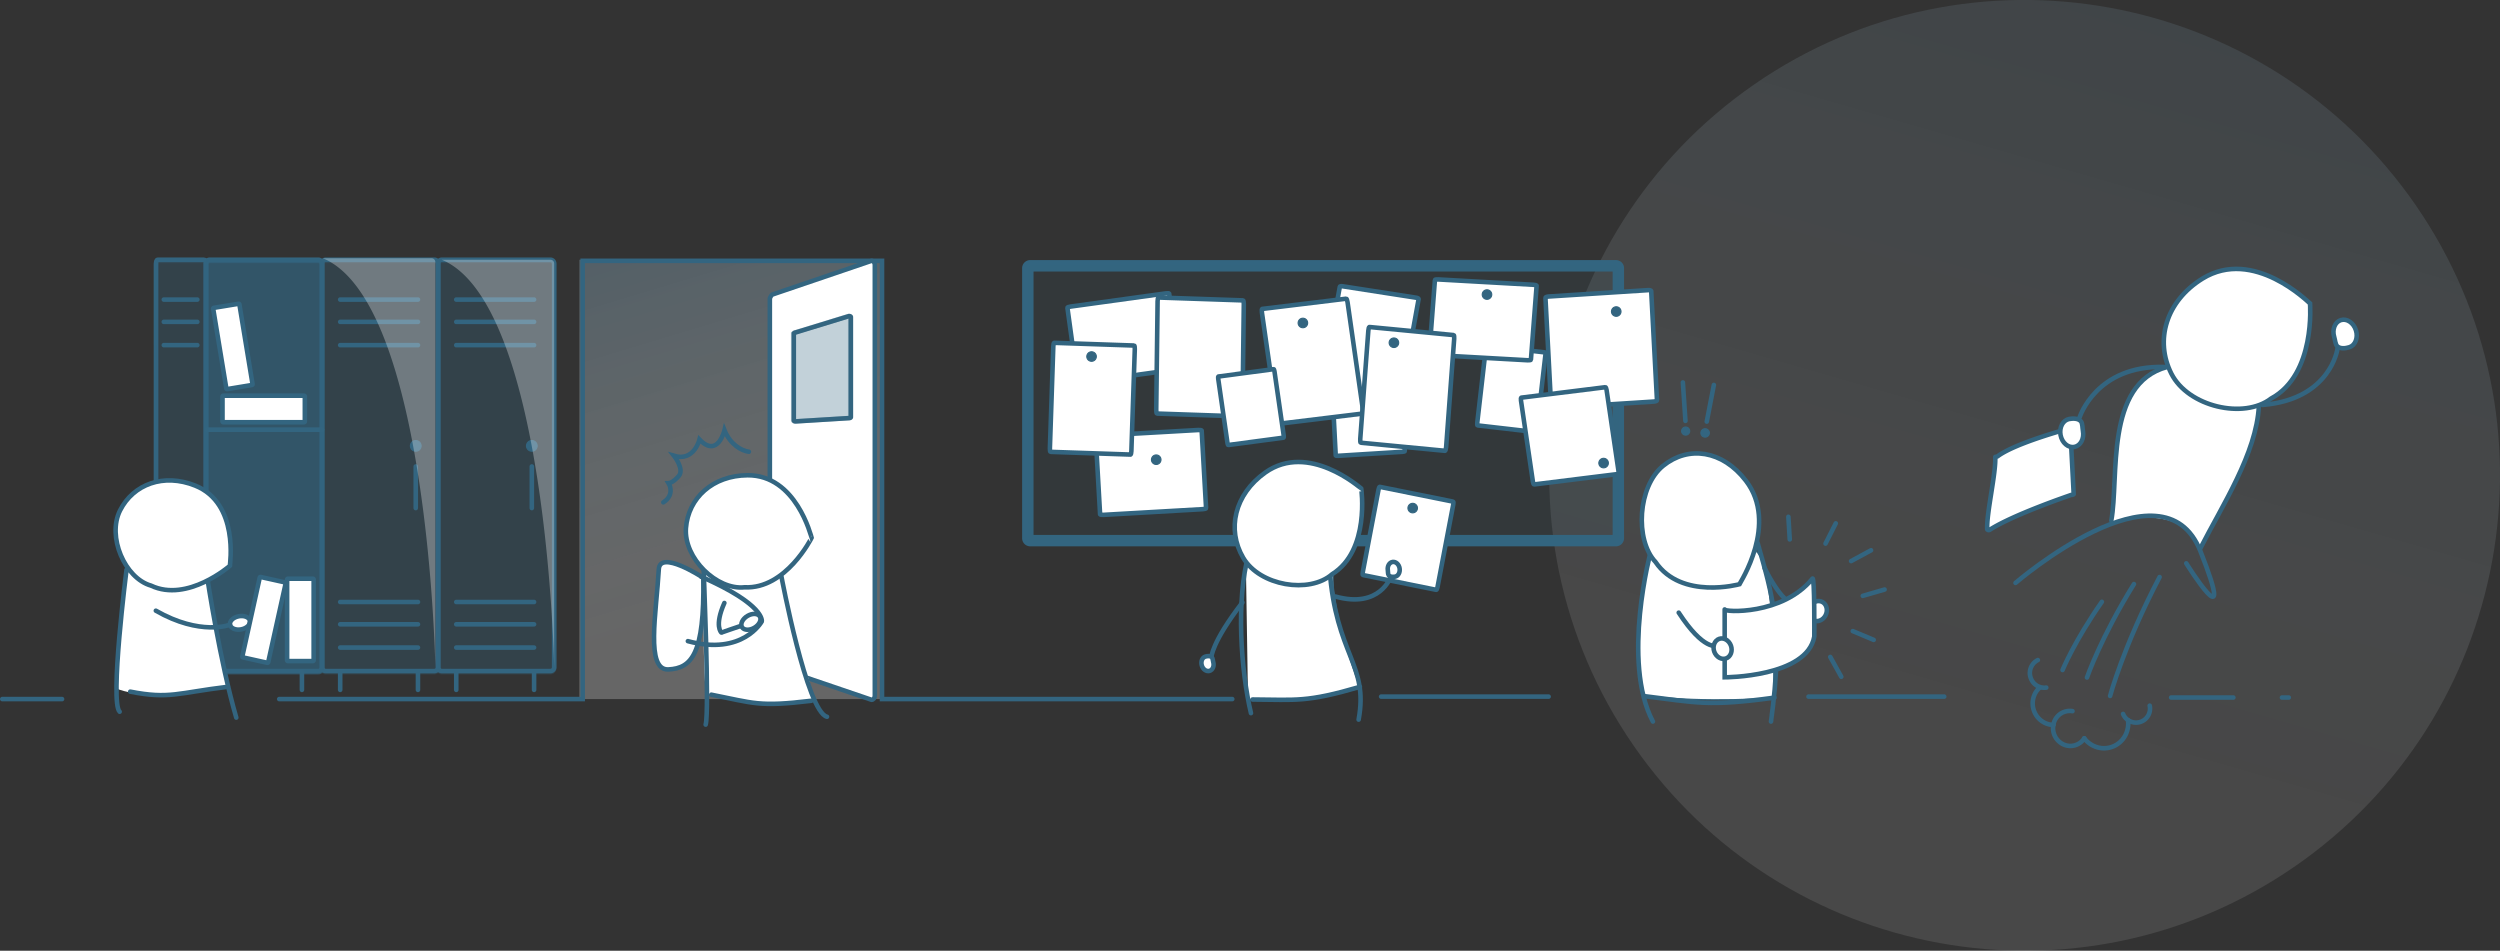 <svg xmlns="http://www.w3.org/2000/svg" xmlns:xlink="http://www.w3.org/1999/xlink" viewBox="0 0 2189.17 832.55"><rect x="0" y="0" width="2189.17" height="832.55" fill="#333333" stroke="none"/><defs><linearGradient id="a" x1="1396.6" y1="963.11" x2="2309.74" y2="218.55" gradientTransform="translate(3717.19 -442.09) rotate(145.33)" gradientUnits="userSpaceOnUse"><stop offset="0" stop-color="#336580"/><stop offset="1" stop-color="#fff" stop-opacity="0.5"/></linearGradient><linearGradient id="b" x1="513.25" y1="0.3" x2="672.55" y2="528.12" gradientTransform="translate(0 0)" xlink:href="#a"/></defs><title>home-ilustration</title><path d="M1430.54,653c-130.75-189.08-83.47-448.35,105.6-579.1s448.35-83.48,579.11,105.6,83.47,448.34-105.6,579.1S1561.3,842.1,1430.54,653Z" style="opacity:0.2;fill:url(#a)"/><rect x="507.36" y="227.44" width="265" height="384.72" style="opacity:0.5;fill:url(#b)"/><path d="M383.64,584.22a3.3,3.3,0,0,0,3.18,3.4h95.29a3.29,3.29,0,0,0,3.17-3.4V230.84a3.29,3.29,0,0,0-3.17-3.4H386.82a3.3,3.3,0,0,0-3.18,3.4Z" style="fill:none;stroke:#336580;stroke-linecap:round;stroke-miterlimit:10;stroke-width:4px"/><path d="M282,584.22a3.3,3.3,0,0,0,3.18,3.4h95.29a3.29,3.29,0,0,0,3.17-3.4V230.84a3.29,3.29,0,0,0-3.17-3.4H285.18a3.3,3.3,0,0,0-3.18,3.4Z" style="fill:none;stroke:#336580;stroke-linecap:round;stroke-miterlimit:10;stroke-width:4px"/><path d="M180.37,584.22a3.29,3.29,0,0,0,3.17,3.4h95.29a3.29,3.29,0,0,0,3.17-3.4V230.84a3.29,3.29,0,0,0-3.17-3.4H183.54a3.29,3.29,0,0,0-3.17,3.4Z" style="fill:none;stroke:#336580;stroke-linecap:round;stroke-miterlimit:10;stroke-width:4px"/><path d="M136.61,584.22c0,1.88.61,3.4,1.37,3.4h41c.75,0,1.37-1.52,1.37-3.4V230.84c0-1.88-.62-3.4-1.37-3.4H138c-.76,0-1.37,1.52-1.37,3.4Z" style="fill:none;stroke:#336580;stroke-linecap:round;stroke-miterlimit:10;stroke-width:4px"/><path d="M1417.14,471.15a2.1,2.1,0,0,1-1.89,2.25H901.93a2.09,2.09,0,0,1-1.89-2.25V235a2.09,2.09,0,0,1,1.89-2.25h513.32a2.1,2.1,0,0,1,1.89,2.25Z" style="fill:none;stroke:#336580;stroke-miterlimit:10;stroke-width:10px"/><path d="M1417.36,471.15a2.1,2.1,0,0,1-1.89,2.25H902.15a2.1,2.1,0,0,1-1.89-2.25V235a2.1,2.1,0,0,1,1.89-2.25h513.32a2.1,2.1,0,0,1,1.89,2.25Z" style="fill:#336580;opacity:0.1"/><path d="M2,612.16H54.34" style="fill:#fff;stroke:#336580;stroke-linecap:round;stroke-miterlimit:10;stroke-width:4px"/><polyline points="244.5 612.16 510.24 612.16 510.24 228.39 772.36 228.39 772.36 612.16 1079.05 612.16" style="fill:none;stroke:#336580;stroke-linecap:round;stroke-miterlimit:10;stroke-width:4px"/><path d="M383.64,585.17a3.3,3.3,0,0,0,3.18,3.4h95.29a3.3,3.3,0,0,0,3.17-3.4V231.78a3.29,3.29,0,0,0-3.17-3.39H386.82a3.3,3.3,0,0,0-3.18,3.39Z" style="fill:#336580;stroke:#336580;stroke-linecap:round;stroke-miterlimit:10;stroke-width:4px;opacity:0.3"/><path d="M399.52,262.34h68.15" style="fill:#fff;stroke:#336580;stroke-linecap:round;stroke-miterlimit:10;stroke-width:4px"/><path d="M399.52,281.86h68.15" style="fill:#fff;stroke:#336580;stroke-linecap:round;stroke-miterlimit:10;stroke-width:4px"/><path d="M399.52,302.23h68.15" style="fill:#fff;stroke:#336580;stroke-linecap:round;stroke-miterlimit:10;stroke-width:4px"/><path d="M399.52,527.15h68.15" style="fill:#fff;stroke:#336580;stroke-linecap:round;stroke-miterlimit:10;stroke-width:4px"/><path d="M399.52,546.68h68.15" style="fill:#fff;stroke:#336580;stroke-linecap:round;stroke-miterlimit:10;stroke-width:4px"/><path d="M399.52,567.05h68.15" style="fill:#fff;stroke:#336580;stroke-linecap:round;stroke-miterlimit:10;stroke-width:4px"/><path d="M465.7,444.9V408.48" style="fill:#fff;stroke:#336580;stroke-linecap:round;stroke-miterlimit:10;stroke-width:4px"/><path d="M470.36,390.56a4.66,4.66,0,1,1-4.66-4.79A4.73,4.73,0,0,1,470.36,390.56Z" style="fill:#336580;stroke:#336580;stroke-miterlimit:10"/><path d="M467.67,604.11V588.57" style="fill:#fff;stroke:#336580;stroke-linecap:round;stroke-miterlimit:10;stroke-width:4px"/><path d="M399.52,604.11V588.57" style="fill:#fff;stroke:#336580;stroke-linecap:round;stroke-miterlimit:10;stroke-width:4px"/><path d="M282,585.17a3.3,3.3,0,0,0,3.18,3.4h95.29a3.3,3.3,0,0,0,3.17-3.4V231.78a3.29,3.29,0,0,0-3.17-3.39H285.18a3.3,3.3,0,0,0-3.18,3.39Z" style="fill:#336580;stroke:#336580;stroke-linecap:round;stroke-miterlimit:10;stroke-width:4px;opacity:0.3"/><path d="M297.89,262.34H366" style="fill:#fff;stroke:#336580;stroke-linecap:round;stroke-miterlimit:10;stroke-width:4px"/><path d="M297.89,281.86H366" style="fill:#fff;stroke:#336580;stroke-linecap:round;stroke-miterlimit:10;stroke-width:4px"/><path d="M297.89,302.23H366" style="fill:#fff;stroke:#336580;stroke-linecap:round;stroke-miterlimit:10;stroke-width:4px"/><path d="M297.89,527.15H366" style="fill:#fff;stroke:#336580;stroke-linecap:round;stroke-miterlimit:10;stroke-width:4px"/><path d="M297.89,546.68H366" style="fill:#fff;stroke:#336580;stroke-linecap:round;stroke-miterlimit:10;stroke-width:4px"/><path d="M297.89,567.05H366" style="fill:#fff;stroke:#336580;stroke-linecap:round;stroke-miterlimit:10;stroke-width:4px"/><path d="M364.06,444.9V408.48" style="fill:#fff;stroke:#336580;stroke-linecap:round;stroke-miterlimit:10;stroke-width:4px"/><path d="M368.73,390.56a4.67,4.67,0,1,1-4.67-4.79A4.73,4.73,0,0,1,368.73,390.56Z" style="fill:#336580;stroke:#336580;stroke-miterlimit:10"/><path d="M366,604.11V588.57" style="fill:#fff;stroke:#336580;stroke-linecap:round;stroke-miterlimit:10;stroke-width:4px"/><path d="M297.89,604.11V588.57" style="fill:#fff;stroke:#336580;stroke-linecap:round;stroke-miterlimit:10;stroke-width:4px"/><path d="M180.37,585.17a3.3,3.3,0,0,0,3.17,3.4h95.29a3.3,3.3,0,0,0,3.17-3.4V231.78a3.29,3.29,0,0,0-3.17-3.39H183.54a3.29,3.29,0,0,0-3.17,3.39Z" style="fill:#336580;stroke:#336580;stroke-linecap:round;stroke-miterlimit:10;stroke-width:4px;opacity:0.7"/><path d="M136.61,585.17c0,1.87.61,3.4,1.37,3.4h41c.75,0,1.37-1.53,1.37-3.4V231.78c0-1.87-.62-3.39-1.37-3.39H138c-.76,0-1.37,1.52-1.37,3.39Z" style="fill:#336580;stroke:#336580;stroke-linecap:round;stroke-miterlimit:10;stroke-width:4px;opacity:0.3"/><path d="M143.45,262.34h29.33" style="fill:#fff;stroke:#336580;stroke-linecap:round;stroke-miterlimit:10;stroke-width:4px"/><path d="M143.45,281.86h29.33" style="fill:#fff;stroke:#336580;stroke-linecap:round;stroke-miterlimit:10;stroke-width:4px"/><path d="M143.45,302.23h29.33" style="fill:#fff;stroke:#336580;stroke-linecap:round;stroke-miterlimit:10;stroke-width:4px"/><path d="M264.39,604.11V588.57" style="fill:#fff;stroke:#336580;stroke-linecap:round;stroke-miterlimit:10;stroke-width:4px"/><path d="M110.82,501s-10,101.49-8.82,102c34.47,13.34,97.14-2.07,97.14-2.07S180.42,505.62,181.51,506,110.82,501,110.82,501Z" style="fill:#fff"/><path d="M104.78,623.23c-8.78-8.05,6-124.26,6-124.26" style="fill:none;stroke:#336580;stroke-linecap:round;stroke-miterlimit:10;stroke-width:4px"/><path d="M199.48,601.4c-43.76,5.26-51.14,11-85.43,4.25" style="fill:none;stroke:#336580;stroke-linecap:round;stroke-miterlimit:10;stroke-width:4px"/><path d="M206.9,628.39C192.57,579.31,181.51,506,181.51,506" style="fill:none;stroke:#336580;stroke-linecap:round;stroke-miterlimit:10;stroke-width:4px"/><path d="M132.23,512.81c-22.91-6.53-38.67-42.88-27.08-65.86s38.18-32.79,65.78-21.71c38.63,15.5,30.35,69,30.36,70.21C201.29,495.45,164.19,527.9,132.23,512.81Z" style="fill:#fff;stroke:#336580;stroke-linecap:round;stroke-miterlimit:10;stroke-width:4px"/><path d="M218.88,543.71c.6,3.16-2.8,6.48-7.61,7.4s-9.2-.9-9.81-4.06,2.8-6.48,7.61-7.4S218.27,540.54,218.88,543.71Z" style="fill:#fff;stroke:#336580;stroke-linecap:round;stroke-miterlimit:10;stroke-width:4px"/><path d="M136.47,534.77c39.16,22.42,64.88,12.31,64.88,12.31" style="fill:none;stroke:#336580;stroke-linecap:round;stroke-miterlimit:10;stroke-width:4px"/><path d="M251.42,578.19a.71.71,0,0,0,.73.68h21.79a.7.7,0,0,0,.72-.68V507.46a.7.7,0,0,0-.72-.68H252.15a.7.7,0,0,0-.73.68Z" style="fill:#fff;stroke:#336580;stroke-linecap:round;stroke-miterlimit:10;stroke-width:4px"/><path d="M212.19,574.84a.69.69,0,0,0,.56.81L234,580.37a.69.69,0,0,0,.85-.51l15.3-69.05a.7.7,0,0,0-.56-.82l-21.28-4.72a.7.7,0,0,0-.85.51Z" style="fill:#fff;stroke:#336580;stroke-linecap:round;stroke-miterlimit:10;stroke-width:4px"/><path d="M181.57,376.26H282" style="fill:#fff;stroke:#336580;stroke-linecap:round;stroke-miterlimit:10;stroke-width:4px"/><path d="M195.52,346.51a.71.71,0,0,0-.68.73V369a.7.7,0,0,0,.68.72h70.73a.7.7,0,0,0,.68-.72V347.24a.71.71,0,0,0-.68-.73Z" style="fill:#fff;stroke:#336580;stroke-linecap:round;stroke-miterlimit:10;stroke-width:4px"/><path d="M198.2,340.14a.7.7,0,0,0,.83.55l21.5-3.55a.69.69,0,0,0,.61-.78l-11.51-69.79a.7.7,0,0,0-.83-.55l-21.5,3.54a.71.71,0,0,0-.61.79Z" style="fill:#fff;stroke:#336580;stroke-linecap:round;stroke-miterlimit:10;stroke-width:4px"/><path d="M674.14,579.85c0,2,1.28,3.63,2.87,3.63l86.17,29.31c1.59,0,2.87-1.62,2.87-3.62V232c0-2-1.28-3.62-2.87-3.62L677,257.7c-1.59,0-2.87,3.63-2.87,3.63Z" style="fill:#fff;stroke:#336580;stroke-linecap:round;stroke-miterlimit:10;stroke-width:4px"/><path d="M694.54,368.16c0,.47.7.85,1.56.85l46.84-2.89c.87,0,1.57-.38,1.57-.84V277.62c0-.47-.7-.85-1.57-.85L696.1,291.13a2.4,2.4,0,0,0-1.56.84Z" style="fill:#336580;stroke:#336580;stroke-linecap:round;stroke-miterlimit:10;stroke-width:4px;opacity:0.3"/><path d="M616,497s-.8,108.58,3,110.12c35.17,14.09,94,5.69,94,5.69S683.19,504.58,684.3,505,616,497,616,497Z" style="fill:#fff"/><path d="M617.93,634.53C621.33,622.8,616,495,616,495" style="fill:none;stroke:#336580;stroke-linecap:round;stroke-miterlimit:10;stroke-width:4px"/><path d="M710.44,613.64c-46.25,5.56-50.23,2-87.56-5.33" style="fill:none;stroke:#336580;stroke-linecap:round;stroke-miterlimit:10;stroke-width:4px"/><path d="M724.17,627.64C706.6,623.46,684.3,505,684.3,505" style="fill:none;stroke:#336580;stroke-linecap:round;stroke-miterlimit:10;stroke-width:4px"/><path d="M652,514.27c-24.26,2.73-53.37-25.59-51.33-51.89s23.44-46,53.91-46.21c42.66-.34,55.64,53.56,56.13,54.73C710.72,470.9,688.19,516.12,652,514.27Z" style="fill:#fff;stroke:#336580;stroke-linecap:round;stroke-miterlimit:10;stroke-width:4px"/><path d="M634.31,528c-9,20.27-2.68,25.88-2.68,25.88" style="fill:none;stroke:#336580;stroke-linecap:round;stroke-miterlimit:10;stroke-width:4px"/><path d="M614.57,505.19s-36.71-23.86-37.67-6.7c-2.14,38.11-11.8,88.73,8.44,87.71s31.6-13.33,30.53-79.6" style="fill:#fff;stroke:#336580;stroke-linecap:round;stroke-miterlimit:10;stroke-width:4px"/><path d="M614,505c56.51,24.73,53.08,39.18,53.08,39.18s-16.5,30.33-64.73,17.25" style="fill:none;stroke:#336580;stroke-linecap:round;stroke-miterlimit:10;stroke-width:4px"/><path d="M632.72,553.58s8.88-3.14,17.83-6.12" style="fill:none;stroke:#336580;stroke-linecap:round;stroke-miterlimit:10;stroke-width:4px"/><path d="M665.37,539.87c1.69,2.84-.44,7.22-4.75,9.79s-9.18,2.35-10.87-.49.44-7.21,4.75-9.79S663.68,537,665.37,539.87Z" style="fill:#fff;stroke:#336580;stroke-linecap:round;stroke-miterlimit:10;stroke-width:4px"/><path d="M1443.93,489.36c-6.28,25.13-15.7,118.12-2.83,119.76,54.6,7,112.15,1.82,112.15,1.82s2.38-112.29-15.41-128.25C1537,481.9,1443.93,489.36,1443.93,489.36Z" style="fill:#fff;stroke:#336580;stroke-miterlimit:10"/><path d="M1447.39,631.84c-27.81-52.56-1.83-149.15-1.83-149.15" style="fill:none;stroke:#336580;stroke-linecap:round;stroke-miterlimit:10;stroke-width:4px"/><path d="M1550.8,631.84c11.1-81,1.35-110-11.72-156.42" style="fill:none;stroke:#336580;stroke-linecap:round;stroke-miterlimit:10;stroke-width:4px"/><path d="M1449.72,492.15c-18.36-19.42-15.47-66.36,6.65-84.26s51.91-13.69,72.46,13.07c28.77,37.47-5.09,89.32-5.68,90.64C1523.15,511.6,1472.43,525.54,1449.72,492.15Z" style="fill:#fff;stroke:#336580;stroke-linecap:round;stroke-miterlimit:10;stroke-width:4px"/><path d="M1470,536.47c22,33.82,33.29,28.91,33.29,28.91" style="fill:none;stroke:#336580;stroke-linecap:round;stroke-miterlimit:10;stroke-width:4px"/><path d="M1545.24,497.45c26.69,53.14,38.54,25,38.54,25" style="fill:none;stroke:#336580;stroke-linecap:round;stroke-miterlimit:10;stroke-width:4px"/><path d="M1553.85,610.89c-58.32,8-68.14,4.31-113.82-1.29" style="fill:none;stroke:#336580;stroke-linecap:round;stroke-miterlimit:10;stroke-width:4px"/><path d="M1585.17,540.93c-2.6-3.64-1.78-9.2,1.82-12.42s8.62-2.88,11.21.76,1.77,9.19-1.83,12.42S1587.76,544.57,1585.17,540.93Z" style="fill:#fff;stroke:#336580;stroke-linecap:round;stroke-miterlimit:10;stroke-width:4px"/><path d="M1510.24,533.66V593.1s72.1,0,78.47-35.66c0,0,.37-53.23-1.59-50.78-26,32.35-77.94,29.38-76.88,27" style="fill:#fff;stroke:#336580;stroke-linecap:round;stroke-miterlimit:10;stroke-width:4px"/><path d="M1502.82,561.1c3.08-3.14,8.08-2.59,11.18,1.23s3.12,9.45,0,12.59-8.07,2.58-11.17-1.24S1499.75,564.23,1502.82,561.1Z" style="fill:#fff;stroke:#336580;stroke-linecap:round;stroke-miterlimit:10;stroke-width:4px"/><path d="M1209.42,610h146.65" style="fill:#fff;stroke:#336580;stroke-linecap:round;stroke-miterlimit:10;stroke-width:4px"/><path d="M963.32,450.36c0,.36,1.34.58,2.94.49l87-5c1.6-.09,2.88-.45,2.86-.81l-3.86-68c0-.36-1.34-.58-2.94-.49l-87,4.94c-1.6.09-2.89.46-2.87.82Z" style="fill:#fff;stroke:#336580;stroke-linecap:round;stroke-miterlimit:10;stroke-width:4px"/><path d="M1345,378.39c.27,0,.6-.92.74-2.13l7.53-65.43c.14-1.2,0-2.2-.24-2.23l-51.17-5.9c-.27,0-.61.92-.74,2.13l-7.54,65.43c-.13,1.2,0,2.21.24,2.24Z" style="fill:#fff;stroke:#336580;stroke-linecap:round;stroke-miterlimit:10;stroke-width:4px"/><path d="M1023.81,257.14c0-.35-1.34-.46-2.88-.24L937.4,268.46c-1.54.21-2.74.66-2.7,1l9,65.33c0,.34,1.33.45,2.87.24l83.53-11.56c1.54-.21,2.75-.67,2.7-1Z" style="fill:#fff;stroke:#336580;stroke-linecap:round;stroke-miterlimit:10;stroke-width:4px"/><path d="M923.13,300.2c-.37,0-.72,1.32-.77,3l-3,89.48c-.05,1.65.2,3,.58,3l70,2.37c.37,0,.71-1.31.77-3l3-89.48c.05-1.65-.2-3-.57-3Z" style="fill:#fff;stroke:#336580;stroke-linecap:round;stroke-miterlimit:10;stroke-width:4px"/><path d="M1358.31,356.45c0,.51,1.35.84,3,.74l86.8-5.56c1.6-.1,2.87-.59,2.85-1.1l-5.06-95.71c0-.51-1.35-.84-2.95-.74l-86.8,5.56c-1.6.1-2.87.59-2.85,1.1Z" style="fill:#fff;stroke:#336580;stroke-linecap:round;stroke-miterlimit:10;stroke-width:4px"/><path d="M1242.24,261.88c.08-.45-.82-1-2-1.16l-64.71-10.06c-1.19-.19-2.23,0-2.31.49l-15.58,86c-.08.45.81,1,2,1.16l64.71,10.06c1.19.18,2.22,0,2.31-.49Z" style="fill:#fff;stroke:#336580;stroke-linecap:round;stroke-miterlimit:10;stroke-width:4px"/><path d="M1169.65,398.8c0,.26.87.42,1.92.35l56.7-3.53c1-.07,1.88-.33,1.86-.59l-2.52-48.69c0-.26-.87-.41-1.91-.35l-56.7,3.54c-1,.06-1.88.33-1.87.58Z" style="fill:#fff;stroke:#336580;stroke-linecap:round;stroke-miterlimit:10;stroke-width:4px"/><path d="M1193.22,362.15c.39,0,.51-1.49.26-3.23L1180,264.61c-.25-1.73-.77-3.1-1.15-3.05l-73.56,8.95c-.39.05-.51,1.49-.26,3.23l13.52,94.3c.24,1.74.76,3.11,1.15,3.06Z" style="fill:#fff;stroke:#336580;stroke-linecap:round;stroke-miterlimit:10;stroke-width:4px"/><path d="M1416.92,415.06c.39-.05.55-1.15.36-2.46l-10.47-71.25c-.2-1.31-.67-2.33-1.06-2.29l-73.54,9.14c-.39.05-.55,1.15-.35,2.46l10.47,71.25c.19,1.31.66,2.33,1.05,2.29Z" style="fill:#fff;stroke:#336580;stroke-linecap:round;stroke-miterlimit:10;stroke-width:4px"/><path d="M1087.21,364.65c.39,0,.72-1.4.75-3.15l1.2-95.27c0-1.75-.28-3.18-.68-3.19l-74.06-2.51c-.39,0-.73,1.4-.75,3.15l-1.2,95.26c0,1.76.28,3.19.67,3.2Z" style="fill:#fff;stroke:#336580;stroke-linecap:round;stroke-miterlimit:10;stroke-width:4px"/><path d="M1066.94,329.71c-.26,0-.34.89-.19,1.93l8.1,56.23c.15,1,.47,1.85.73,1.82l48.33-6.44c.25,0,.34-.91.19-1.94l-8.1-56.23c-.15-1-.48-1.85-.73-1.82Z" style="fill:#fff;stroke:#336580;stroke-linecap:round;stroke-miterlimit:10;stroke-width:4px"/><path d="M1251.52,310c0,.34,1.2.69,2.74.78l83.48,4.69c1.54.08,2.8-.13,2.83-.47l5-64.85c0-.34-1.19-.69-2.73-.77l-83.48-4.69c-1.54-.09-2.81.12-2.84.46Z" style="fill:#fff;stroke:#336580;stroke-linecap:round;stroke-miterlimit:10;stroke-width:4px"/><path d="M1265.32,394.75c.39,0,.81-1.35,1-3.1l7.07-95c.13-1.74-.08-3.19-.47-3.23l-73.77-7.07c-.39,0-.81,1.35-.94,3.1l-7.08,95c-.13,1.75.08,3.2.48,3.24Z" style="fill:#fff;stroke:#336580;stroke-linecap:round;stroke-miterlimit:10;stroke-width:4px"/><path d="M1208.23,426.32c-.34-.08-.82.95-1.08,2.28L1193.34,501c-.25,1.34-.19,2.47.15,2.55l64.19,12.95c.34.06.82-1,1.08-2.29l13.81-72.41c.26-1.34.19-2.47-.15-2.54Z" style="fill:#fff;stroke:#336580;stroke-linecap:round;stroke-miterlimit:10;stroke-width:4px"/><path d="M1092.85,612.16c36.7,6.88,98-10.69,98-10.69s-29.17-73.91-22.59-106.11c3.27-16-77.26-.4-77.26-.4" style="fill:#fff;stroke:#336580;stroke-miterlimit:10"/><path d="M1095.42,624.47c-8.75-37-13.26-99.12-1.92-139.65" style="fill:none;stroke:#336580;stroke-linecap:round;stroke-miterlimit:10;stroke-width:4px"/><path d="M1190.82,601.47c-46.79,13.68-55.46,11.3-94,11.06" style="fill:none;stroke:#336580;stroke-linecap:round;stroke-miterlimit:10;stroke-width:4px"/><path d="M1189.7,630.15c9-48.7-19.89-55.77-25.48-132" style="fill:none;stroke:#336580;stroke-linecap:round;stroke-miterlimit:10;stroke-width:4px"/><path d="M1166.53,502.78c-19.94,17.48-63.43,10.29-77.93-14.41S1081,432.88,1108,413.76c37.81-26.76,82.8,13.23,84,14C1192,427.73,1199.92,482,1166.53,502.78Z" style="fill:#fff;stroke:#336580;stroke-linecap:round;stroke-miterlimit:10;stroke-width:4px"/><path d="M1169.34,522.34c39.15,11,48.54-17.33,48.54-17.33" style="fill:none;stroke:#336580;stroke-linecap:round;stroke-miterlimit:10;stroke-width:4px"/><path d="M1087.93,527.56c-27.24,35.33-27.2,48.22-27.2,48.22" style="fill:none;stroke:#336580;stroke-linecap:round;stroke-miterlimit:10;stroke-width:4px"/><path d="M1055.6,574.91c1.69-.48,4.14-.75,5.5.59.88.86.92,2.92,1.3,4.28,1,3.48-.49,6.92-3.27,7.7s-5.82-1.4-6.8-4.87S1052.82,575.69,1055.6,574.91Z" style="fill:#fff;stroke:#336580;stroke-linecap:round;stroke-miterlimit:10;stroke-width:4px"/><path d="M1221.45,505c-1.73.27-4.2.25-5.39-1.24-.77-1-.57-3-.79-4.41-.55-3.56,1.3-6.81,4.16-7.26s5.61,2.08,6.17,5.64S1224.3,504.56,1221.45,505Z" style="fill:#fff;stroke:#336580;stroke-linecap:round;stroke-miterlimit:10;stroke-width:4px"/><path d="M655.77,395.58c-6.29-.79-16.41-6.33-21.36-18.84,0,0-5.87,24.88-21.91,8.12,0,0-4.61,19.6-22.23,14.32,0,0,9.24,11.74,4.12,17.66-5.4,6.24-8.9,6.29-8.9,6.29s6.13,9.78-4.63,16.78" style="fill:none;stroke:#336580;stroke-linecap:round;stroke-miterlimit:10;stroke-width:4px"/><path d="M1479.15,379.23a3.53,3.53,0,1,1-1.32-4.81A3.52,3.52,0,0,1,1479.15,379.23Z" style="fill:#336580;stroke:#336580;stroke-miterlimit:10"/><line x1="1475.88" y1="368.55" x2="1473.64" y2="334.89" style="fill:none;stroke:#336580;stroke-linecap:round;stroke-miterlimit:10;stroke-width:4px"/><path d="M1495.86,381.53a3.67,3.67,0,1,1-.07-4.92A3.48,3.48,0,0,1,1495.86,381.53Z" style="fill:#336580;stroke:#336580;stroke-miterlimit:10"/><line x1="1494.56" y1="369.19" x2="1500.78" y2="337.08" style="fill:none;stroke:#336580;stroke-linecap:round;stroke-miterlimit:10;stroke-width:4px"/><path d="M1419.44,273.08a4.16,4.16,0,1,1-3.87-4.42A4.14,4.14,0,0,1,1419.44,273.08Z" style="fill:#336580;stroke:#336580;stroke-miterlimit:10"/><path d="M1306.26,258.21a4.16,4.16,0,1,1-3.86-4.42A4.15,4.15,0,0,1,1306.26,258.21Z" style="fill:#336580;stroke:#336580;stroke-miterlimit:10"/><path d="M1408.38,405.76a4.16,4.16,0,1,1-3.87-4.41A4.16,4.16,0,0,1,1408.38,405.76Z" style="fill:#336580;stroke:#336580;stroke-miterlimit:10"/><path d="M1224.76,300.39a4.16,4.16,0,1,1-3.87-4.41A4.15,4.15,0,0,1,1224.76,300.39Z" style="fill:#336580;stroke:#336580;stroke-miterlimit:10"/><path d="M1145.05,283.09a4.16,4.16,0,1,1-3.87-4.42A4.15,4.15,0,0,1,1145.05,283.09Z" style="fill:#336580;stroke:#336580;stroke-miterlimit:10"/><path d="M1241.19,445.18a4.15,4.15,0,1,1-3.86-4.41A4.15,4.15,0,0,1,1241.19,445.18Z" style="fill:#336580;stroke:#336580;stroke-miterlimit:10"/><path d="M960,312.47a4.16,4.16,0,1,1-3.86-4.41A4.15,4.15,0,0,1,960,312.47Z" style="fill:#336580;stroke:#336580;stroke-miterlimit:10"/><path d="M1016.62,402.8a4.16,4.16,0,1,1-3.87-4.41A4.15,4.15,0,0,1,1016.62,402.8Z" style="fill:#336580;stroke:#336580;stroke-miterlimit:10"/><path d="M695.11,368.16c0,.47.7.85,1.56.85l46.85-2.89c.86,0,1.56-.38,1.56-.84V277.62c0-.47-.7-.85-1.56-.85l-46.85,14.36a2.4,2.4,0,0,0-1.56.84Z" style="fill:none;stroke:#336580;stroke-linecap:round;stroke-miterlimit:10;stroke-width:4px"/><path d="M485.28,584.22V230.84a3.29,3.29,0,0,0-3.17-3.4H386.82C479.48,265.77,485.28,586.1,485.28,584.22Z" style="fill:#fff;opacity:0.3"/><path d="M381.19,582.93V229.55a3.3,3.3,0,0,0-3.18-3.4H282.73C375.39,264.48,381.19,584.81,381.19,582.93Z" style="fill:#fff;opacity:0.3"/><line x1="1602.71" y1="575.26" x2="1612.35" y2="592.63" style="fill:none;stroke:#336580;stroke-linecap:round;stroke-miterlimit:10;stroke-width:4px"/><line x1="1622.41" y1="552.64" x2="1640.73" y2="560.32" style="fill:none;stroke:#336580;stroke-linecap:round;stroke-miterlimit:10;stroke-width:4px"/><line x1="1631.19" y1="521.78" x2="1650.26" y2="516.23" style="fill:none;stroke:#336580;stroke-linecap:round;stroke-miterlimit:10;stroke-width:4px"/><line x1="1620.96" y1="491.32" x2="1638.42" y2="481.86" style="fill:none;stroke:#336580;stroke-linecap:round;stroke-miterlimit:10;stroke-width:4px"/><line x1="1598.56" y1="476" x2="1607.53" y2="458.28" style="fill:none;stroke:#336580;stroke-linecap:round;stroke-miterlimit:10;stroke-width:4px"/><line x1="1567.22" y1="472.35" x2="1566.03" y2="452.52" style="fill:none;stroke:#336580;stroke-linecap:round;stroke-miterlimit:10;stroke-width:4px"/><path d="M1583.65,610h118.84" style="fill:#fff;stroke:#336580;stroke-linecap:round;stroke-miterlimit:10;stroke-width:4px"/><path d="M1784.46,578a12.69,12.69,0,0,0-5.71,16.86,12.52,12.52,0,0,0,13.09,7.25" style="fill:none;stroke:#336580;stroke-linecap:round;stroke-miterlimit:10;stroke-width:4px"/><path d="M1785.73,602.48a17.84,17.84,0,0,0-4.74,7.28,19,19,0,0,0,10.87,23.8,17.35,17.35,0,0,0,6.18,1.2" style="fill:none;stroke:#336580;stroke-linecap:round;stroke-miterlimit:10;stroke-width:4px"/><path d="M1814.79,622.73a14.54,14.54,0,0,0-16.14,9.71,15,15,0,0,0-.61,2.32" style="fill:none;stroke:#336580;stroke-linecap:round;stroke-miterlimit:10;stroke-width:4px"/><path d="M1825.12,646.52a14.43,14.43,0,0,1-17.45,5.69,15.74,15.74,0,0,1-9.63-17.45" style="fill:none;stroke:#336580;stroke-linecap:round;stroke-miterlimit:10;stroke-width:4px"/><path d="M1863.49,630.7a22.65,22.65,0,0,1-1.1,10.13,21.09,21.09,0,0,1-27.64,12.95,22.17,22.17,0,0,1-9.63-7.26" style="fill:none;stroke:#336580;stroke-linecap:round;stroke-miterlimit:10;stroke-width:4px"/><path d="M1882.44,617.93a12.26,12.26,0,0,1-23.32,7.25" style="fill:none;stroke:#336580;stroke-linecap:round;stroke-miterlimit:10;stroke-width:4px"/><path d="M1840.53,527c-24,34.27-34.42,59.71-34.42,59.71" style="fill:none;stroke:#336580;stroke-linecap:round;stroke-miterlimit:10;stroke-width:4px"/><path d="M1868.63,511.44c-29,46.78-41.14,81.83-41.14,81.83" style="fill:none;stroke:#336580;stroke-linecap:round;stroke-miterlimit:10;stroke-width:4px"/><path d="M1891.09,505.31c-31.83,60.76-43.34,104.1-43.34,104.1" style="fill:none;stroke:#336580;stroke-linecap:round;stroke-miterlimit:10;stroke-width:4px"/><path d="M1901.21,610.81h54.47" style="fill:#fff;stroke:#336580;stroke-linecap:round;stroke-miterlimit:10;stroke-width:4px"/><path d="M1998.25,610.81h5.92" style="fill:#fff;stroke:#336580;stroke-linecap:round;stroke-miterlimit:10;stroke-width:4px"/><path d="M1740.14,463.53a1.6,1.6,0,0,0,2.18.41c20.61-13.34,71.41-30.55,71.41-30.55,1.19-.07,2.14-.38,2.13-.68L1812.92,376c0-.3-1-.48-2.19-.41,0,0-46,12.38-61.42,23.92-1,.72-2.15.38-2.13.68C1747.9,414.37,1739.45,449.35,1740.14,463.53Z" style="fill:#fff;stroke:#336580;stroke-linecap:round;stroke-miterlimit:10;stroke-width:4px"/><path d="M1897.4,320.85c29.51-4.73,80.29,33.21,80.38,34.39,2.53,33.93-51.22,124.32-51.22,124.32s-12.15-39.83-76.58-21.41C1850,458.15,1842.63,329.65,1897.4,320.85Z" style="fill:#fff"/><path d="M1764.93,510.43s128.9-111.1,161.88-27.85-12.35,10.71-12.35,10.71" style="fill:none;stroke:#336580;stroke-linecap:round;stroke-miterlimit:10;stroke-width:4px"/><path d="M1988.68,349c-23.82,18.41-72.61,7.2-87.29-21.82s-4.73-63.42,27.23-83.19c44.73-27.66,92.9,20.83,94.17,21.75C2022.79,265.76,2028,327.82,1988.68,349Z" style="fill:#fff;stroke:#336580;stroke-linecap:round;stroke-miterlimit:10;stroke-width:4px"/><path d="M1848.79,455.78c7-37.37-6.11-119.59,48.86-134.41" style="fill:none;stroke:#336580;stroke-linecap:round;stroke-miterlimit:10;stroke-width:4px"/><path d="M1926.81,480.07c19.15-37.51,49-82.88,51.21-124.31" style="fill:none;stroke:#336580;stroke-linecap:round;stroke-miterlimit:10;stroke-width:4px"/><path d="M1981.39,354.59c59.56-5,65.49-49.25,65.49-49.25" style="fill:none;stroke:#336580;stroke-linecap:round;stroke-miterlimit:10;stroke-width:4px"/><path d="M2057.2,304.07c-3.19,1-7.85,1.63-10.51-.84-1.72-1.6-1.89-5.51-2.69-8.09-2-6.56.57-13.2,5.82-14.84s11.17,2.37,13.2,8.93S2062.45,302.44,2057.2,304.07Z" style="fill:#fff;stroke:#336580;stroke-linecap:round;stroke-miterlimit:10;stroke-width:4px"/><path d="M1895.26,321.36c-59.74-1.76-74.17,44-74.17,44" style="fill:none;stroke:#336580;stroke-linecap:round;stroke-miterlimit:10;stroke-width:4px"/><path d="M1811.82,366.93c3.29-.63,8-.74,10.35,2,1.53,1.79,1.26,5.69,1.77,8.34,1.29,6.75-2,13.06-7.45,14.09s-10.83-3.6-12.12-10.35S1806.42,368,1811.82,366.93Z" style="fill:#fff;stroke:#336580;stroke-linecap:round;stroke-miterlimit:10;stroke-width:4px"/></svg>
